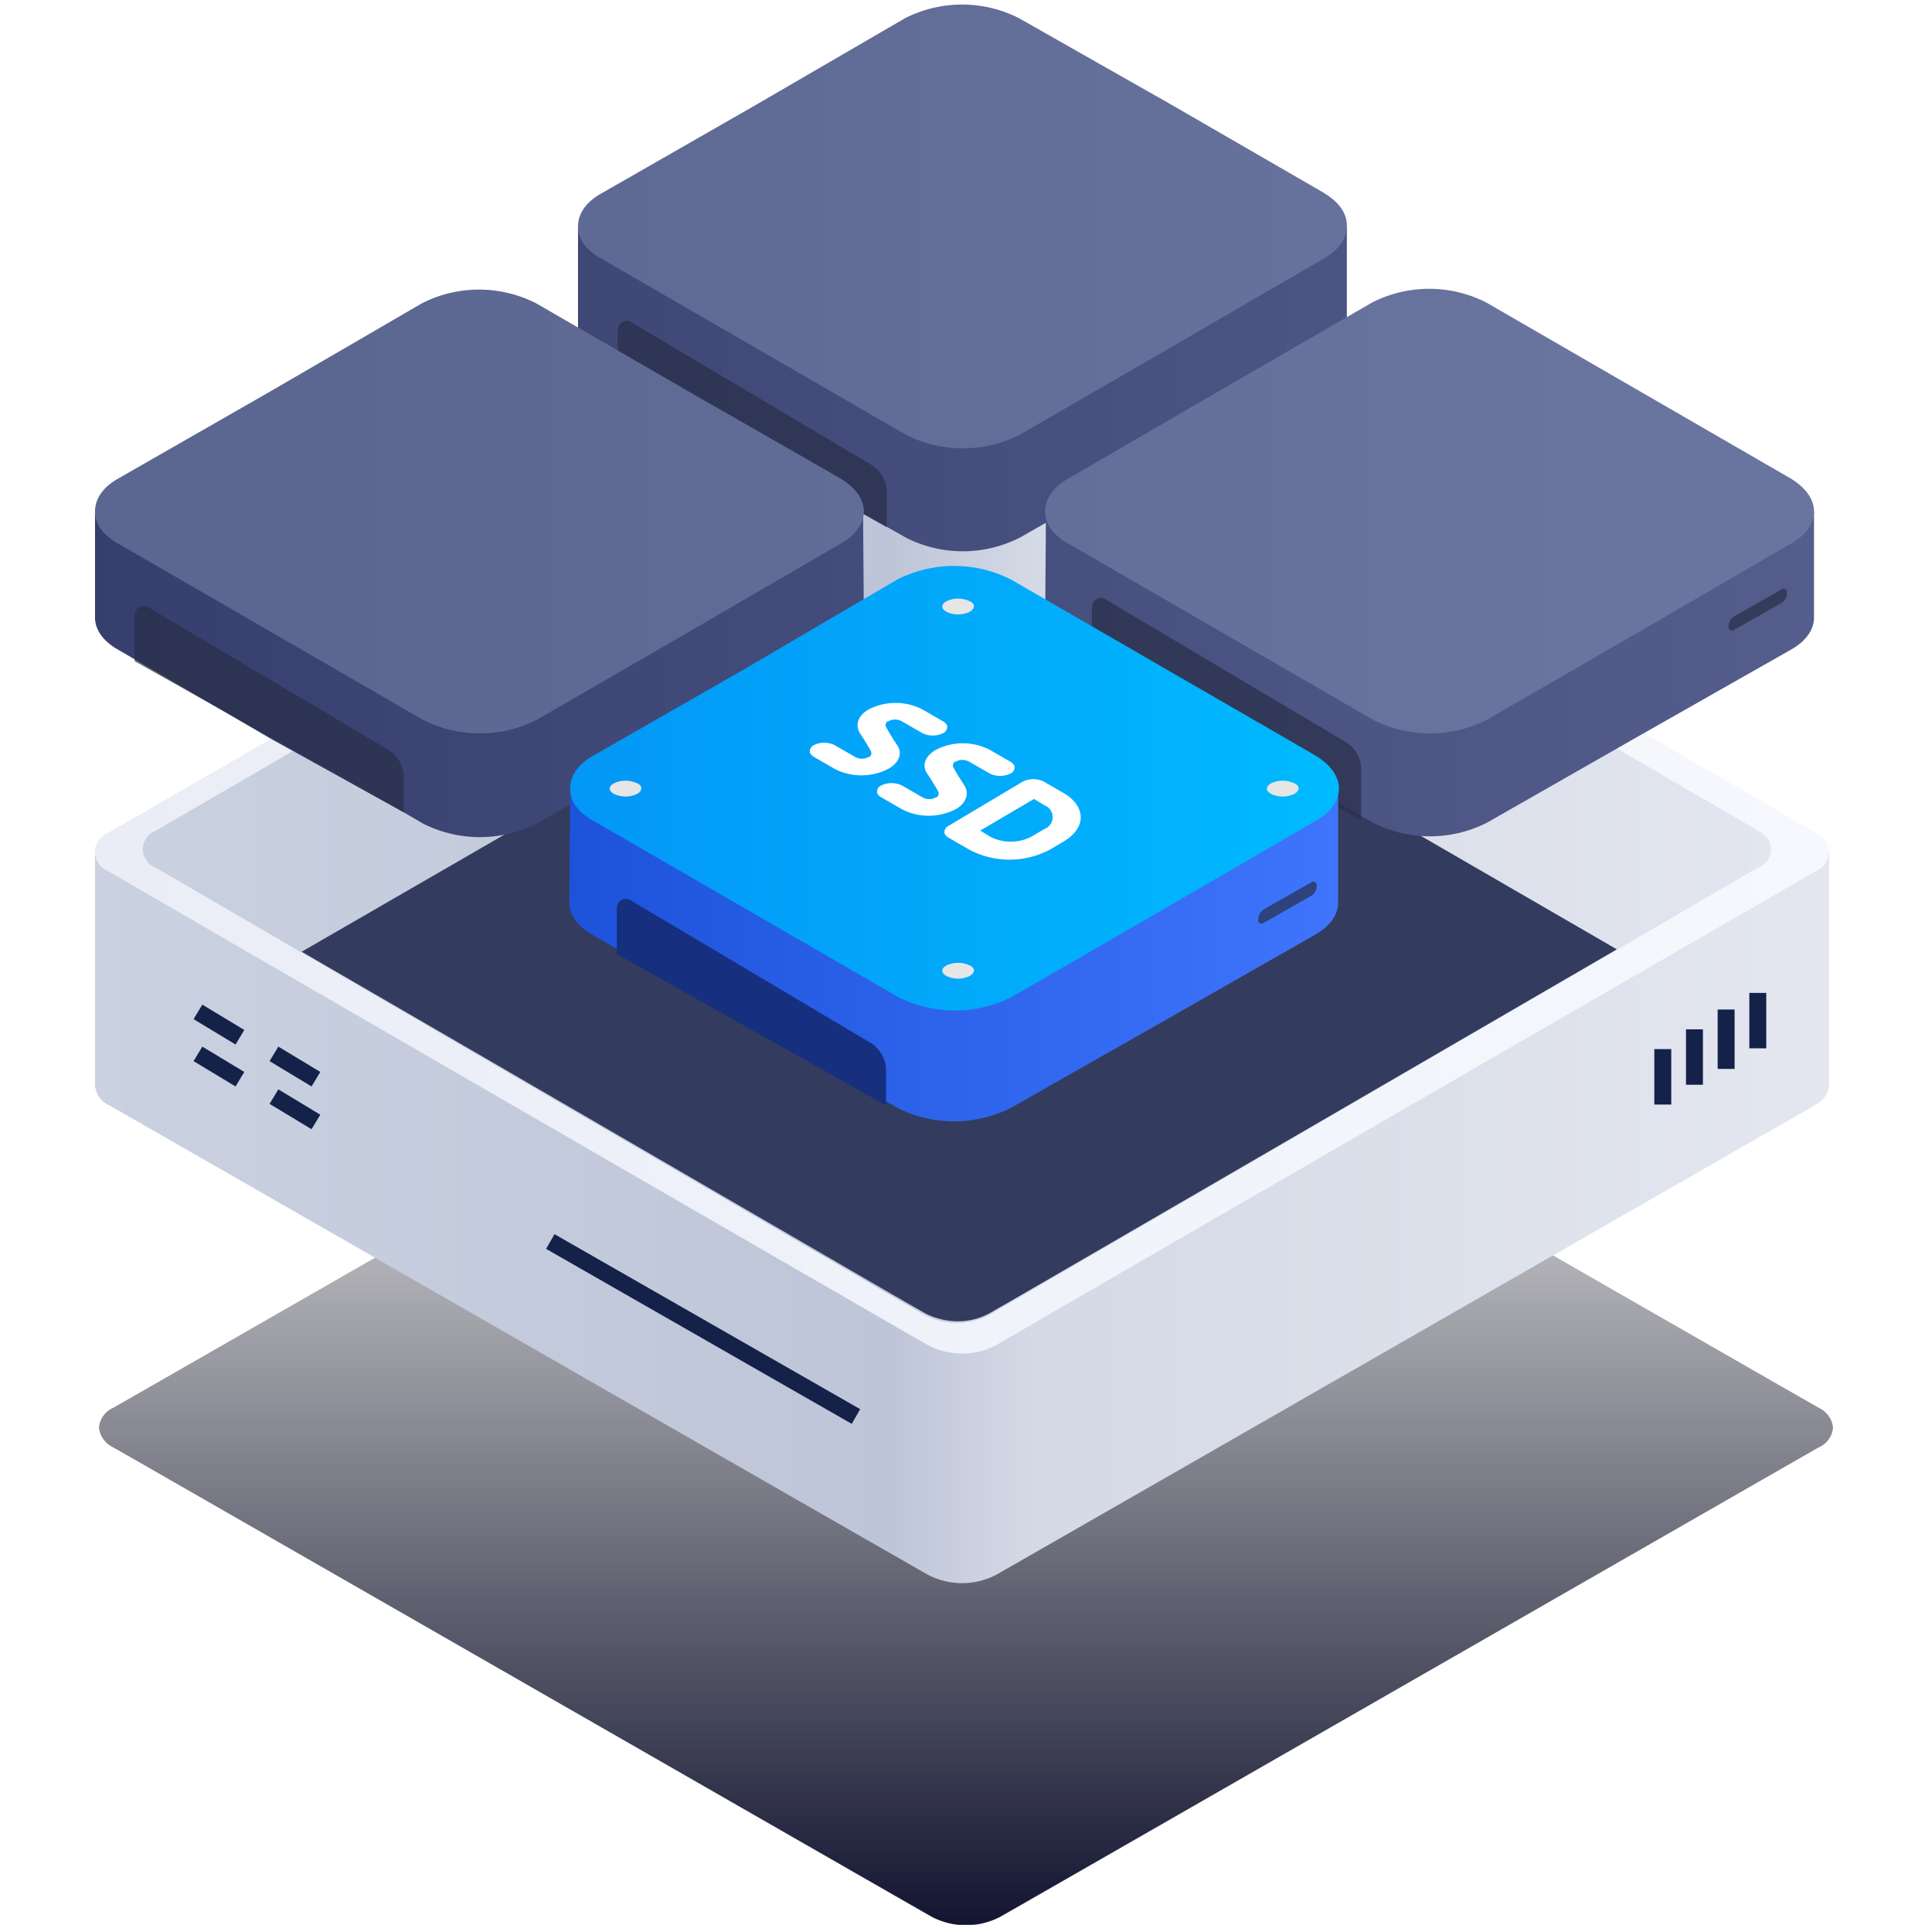 <svg class="svg-product is-animated" version="1.1" xmlns="http://www.w3.org/2000/svg" xmlns:xlink="http://www.w3.org/1999/xlink" x="0px" y="0px" viewBox="0 0 244 243.1" style="enable-background:new 0 0 244 243.1;" xml:space="preserve" data-animation="" data-animation-options="type: packageIcon; delay: 320;" width="244"  height="243.1" >
	<g class="animation-element" data-animation-shadow="">
		<path class="svg-product__shadow" d="M122,117.5a9.07,9.07,0,0,0-4.3,1c-1.1.6-102.3,58.7-103.4,59.3a3,3,0,0,0-1.8,2.5h0a3.13,3.13,0,0,0,1.8,2.5c1.1.6,102.3,58.7,103.4,59.3a9.33,9.33,0,0,0,8.6,0c1.1-.6,102.3-58.7,103.4-59.3a3,3,0,0,0,1.8-2.5h0a3.13,3.13,0,0,0-1.8-2.5c-1.1-.6-102.3-58.7-103.4-59.3a10.43,10.43,0,0,0-4.3-1" fill="url(&quot;#svg-gradient__gray-shadow&quot;)"></path>
	</g>
	<g class="svg-product__bottom animation-element" data-animation-bottom="">
		<path class="svg-product__bottom-st1" d="M231,107.9C231,107.9,231,108.1,231,107.9c0,0.1,0,0.1,0,0.2v29c-0.1,1.1-0.8,2-1.8,2.5c-1.1,0.6-102.3,58.7-103.4,59.3c-2.7,1.4-5.9,1.4-8.6,0c-1.1-0.6-102.3-58.7-103.4-59.3c-1-0.4-1.7-1.4-1.8-2.5V108l0,0l0,0v-0.5h0.1c0.3-0.9,0.9-1.6,1.7-2c1.1-0.6,102.3-59.6,103.4-60.2c2.7-1.4,5.9-1.4,8.6,0c1.1,0.6,102.3,59.6,103.4,60.2c0.8,0.4,1.4,1.1,1.7,2h0.1V107.9z" fill="url(&quot;#svg-gradient__gray-middle&quot;)"></path>
		<path class="svg-product__bottom-st2" d="M229.2,110.1c-1.1,0.6-102.3,59.1-103.4,59.8c-2.7,1.4-5.9,1.4-8.6,0c-1.1-0.6-102.3-59.1-103.4-59.8c-1.4-0.5-2.1-2-1.7-3.3c0.3-0.8,0.9-1.4,1.7-1.7c1.1-0.6,102.3-59.1,103.4-59.8c2.7-1.4,5.9-1.4,8.6,0c1.1,0.6,102.3,59.1,103.4,59.8c1.4,0.5,2.1,2,1.6,3.3C230.6,109.1,230,109.8,229.2,110.1z M222,104.9c-1-0.6-96-55.9-97.1-56.5c-2.5-1.3-5.6-1.3-8.1,0c-1,0.6-96,55.9-97.1,56.5c-1.3,0.5-2,1.9-1.5,3.2c0.3,0.7,0.8,1.3,1.5,1.5c1,0.6,96.1,55.9,97.1,56.5c2.5,1.3,5.6,1.3,8.1,0c1-0.6,96.1-55.9,97.1-56.5c1.3-0.4,2-1.9,1.5-3.2
		C223.3,105.8,222.7,105.3,222,104.9z" fill="url(&quot;#svg-gradient__gray-top-light&quot;)"></path>
		<path class="svg-product__bottom-st3" d="M116.9,165.9c-0.8-0.4-50.8-29.5-78.8-45.7c30.3-17.5,78.3-45.2,79-45.7c2.7-1.4,5.9-1.4,8.6,0c0.8,0.4,48.1,27.8,78.5,45.4c-27.9,16.2-78.5,45.6-79.3,46C122.5,167.2,119.5,167.2,116.9,165.9z" fill="#333C5E"></path>
		<g>
			<path class="svg-product__bottom-st5" d="M25,127.8l5.3,3.2" stroke="#142149" fill="none" stroke-width="2.139px"></path>
			<path class="svg-product__bottom-st6" d="M25,133.1l5.3,3.2" stroke="#142149" fill="none" stroke-width="2.139px"></path>
			<path class="svg-product__bottom-st6" d="M34.6,133.1l5.3,3.2" stroke="#142149" fill="none" stroke-width="2.139px"></path>
			<path class="svg-product__bottom-st5" d="M34.6,138.5l5.3,3.2" stroke="#142149" fill="none" stroke-width="2.139px"></path>
		</g>
		<g>
			<path class="svg-product__bottom-st7" d="M210,132.5v7" stroke="#142149" fill="none" stroke-width="2.139px"></path>
			<path class="svg-product__bottom-st7" d="M214,130v7" stroke="#142149" fill="none" stroke-width="2.139px"></path>
			<path class="svg-product__bottom-st7" d="M218,127.5v7.5" stroke="#142149" fill="none" stroke-width="2.139px"></path>
			<path class="svg-product__bottom-st7" d="M222,125.4v7" stroke="#142149" fill="none" stroke-width="2.139px"></path>
		</g>
		<path class="svg-product__bottom-st8" d="M69.5,156.8l38.6,22.1" stroke="#142149" fill="none" stroke-width="2.139px"></path>
	</g>
	<g class="svg-product__top animation-element" data-animation-top="">
		<g>
			<path class="svg-product__block-storage-st10" d="M73,42c0,1.5,1,3,3,4.1L95.2,57l19.2,10.9a15.89,15.89,0,0,0,14.4,0L147.9,57l19.2-10.9c2-1.1,3-2.6,3-4.1V28.6H73V42Zm59,36c0,1.5,1,3,3,4.1L154.2,93l19.2,10.9a15.89,15.89,0,0,0,14.4,0L206.9,93l19.2-10.9c2-1.1,3-2.6,3-4.1V64.6h-97L132,78ZM109,64.6H12V78c0,1.5,1,3,3,4.1l2.4,1.4,16.8,9.8L51,102.6l2.4,1.4a15.89,15.89,0,0,0,14.4,0L86.9,93l19.2-10.9c2-1.1,3-2.6,3-4.1L109,64.6Z" fill="url(&quot;#svg-gradient__dark-middle-2&quot;)"></path>
			<path class="svg-product__block-storage-st11" d="M18.9,76.8a1.12,1.12,0,0,0-1.6.1,1.61,1.61,0,0,0-.3.9v5.7l34,19.1V97.9a4.17,4.17,0,0,0-1.8-3.1Zm61-36a1.12,1.12,0,0,0-1.6.1,1.61,1.61,0,0,0-.3.9v5.7l34,19.1V61.9a4.17,4.17,0,0,0-1.8-3.1Zm59.9,35a1.12,1.12,0,0,0-1.6.1,1.61,1.61,0,0,0-.3.9v7.3l34,19.5V96.9a4.17,4.17,0,0,0-1.8-3.1Z" fill="#292E47"></path>
			<path class="svg-product__block-storage-st12" d="M226.1,68.7c2-1.1,3-2.6,3-4.1s-1-3-3-4.2L206.9,49.3,187.7,38.2a15.89,15.89,0,0,0-14.4,0L154.1,49.3,135,60.4c-2,1.1-3,2.6-3,4.2s1,3,3,4.1l19.2,11.1,19.2,11.1a15.89,15.89,0,0,0,14.4,0L207,79.8Zm-59-36c2-1.1,3-2.6,3-4.2s-1-3-3-4.2L147.9,13.2,128.7,2.3a15.89,15.89,0,0,0-14.4,0L95.2,13.4,76,24.4c-2,1.1-3,2.6-3,4.2s1,3,3,4.1L95.2,43.8l19.2,11.1a15.89,15.89,0,0,0,14.4,0L148,43.8Zm-61,36c2-1.1,3-2.6,3-4.1s-1-3-3-4.2l-19.2-11L67.7,38.3a15.89,15.89,0,0,0-14.4,0L34.2,49.4,15,60.4c-2,1.1-3,2.6-3,4.2s1,3,3,4.1L34.2,79.8,53.4,90.9a15.89,15.89,0,0,0,14.4,0L87,79.8Z" fill="url(&quot;#svg-gradient__dark-top-light&quot;)"></path>
		</g>
		<g>
			<path class="svg-product__block-storage-st13" d="M72,100.6h97V114c0,1.5-1,3-3,4.1L146.9,129l-19.2,10.9a15.89,15.89,0,0,1-14.4,0l-2.4-1.4L94.1,128.2l-16.8-8.7-2.4-1.4c-2-1.1-3-2.6-3-4.1l.1-13.4Z" fill="url(&quot;#svg-gradient__blue-middle-cls13&quot;)"></path>
			<path class="svg-product__block-storage-st14" d="M79.8,113.8a1.12,1.12,0,0,0-1.6.1,1.61,1.61,0,0,0-.3.9v5.7l34,19.1v-4.7a4.17,4.17,0,0,0-1.8-3.1Z" fill="#162F7E"></path>
			<path class="svg-product__block-storage-st15" d="M166.1,103.7c2-1.1,3-2.6,3-4.1s-1-3-3-4.2L146.9,84.3,127.7,73.2a15.89,15.89,0,0,0-14.4,0L94.2,84.4,75,95.4c-2,1.1-3,2.6-3,4.2s1,3,3,4.1l19.2,11.1,19.2,11.1a15.89,15.89,0,0,0,14.4,0L147,114.8Z" fill="url(&quot;#svg-gradient__blue-top-light-cls15&quot;)"></path>
			<path class="svg-product__block-storage-st16" d="M134.4,100.2l-2.6-1.5a3,3,0,0,0-2.6,0l-9.4,5.6a.88.88,0,0,0-.5,1,1.21,1.21,0,0,0,.5.5l2.6,1.5a10.84,10.84,0,0,0,10.2,0l1.7-1C137.2,104.6,137.2,101.9,134.4,100.2Zm-4.2,5.5a5.72,5.72,0,0,1-5.1,0l-1.3-.8,6.8-4,1.3.8a1.6,1.6,0,0,1,0,3Zm-24.8-8.6a7.42,7.42,0,0,0,6.8,0c1.4-.8,1.8-2,1.1-3-.4-.6-1.1-1.7-1.4-2.3a.57.57,0,0,1,.2-.7h.1a1.72,1.72,0,0,1,1.7,0l2.6,1.5a3,3,0,0,0,2.6,0,.88.88,0,0,0,.5-1,1.21,1.21,0,0,0-.5-.5l-2.6-1.5a7.42,7.42,0,0,0-6.8,0c-1.4.8-1.7,2-1.1,3,.4.6,1.1,1.7,1.4,2.3a.57.57,0,0,1-.2.7h-.1a1.72,1.72,0,0,1-1.7,0l-2.6-1.5a3,3,0,0,0-2.6,0,.88.88,0,0,0-.5,1,1.21,1.21,0,0,0,.5.5Zm8.5,5.1a7.42,7.42,0,0,0,6.8,0c1.4-.8,1.7-2,1.1-3-.4-.6-1.1-1.7-1.4-2.3a.57.57,0,0,1,.2-.7h.1a1.72,1.72,0,0,1,1.7,0l2.6,1.5a3,3,0,0,0,2.6,0,.83.83,0,0,0,.5-1,1.21,1.21,0,0,0-.5-.5L125,94.7a7.42,7.42,0,0,0-6.8,0c-1.4.8-1.8,2-1.1,3,.4.6,1.1,1.7,1.4,2.3a.57.57,0,0,1-.2.7h-.1a1.72,1.72,0,0,1-1.7,0l-2.6-1.5a3,3,0,0,0-2.6,0,.83.83,0,0,0-.5,1,1.21,1.21,0,0,0,.5.5Z" fill="#FFFFFF"></path>
			<path class="svg-product__block-storage-st17" d="M122.4,123.3a3.42,3.42,0,0,1-2.8,0c-.8-.4-.8-1,0-1.4a3.42,3.42,0,0,1,2.8,0C123.2,122.2,123.2,122.9,122.4,123.3Zm-42-23a3.42,3.42,0,0,1-2.8,0c-.8-.4-.8-1,0-1.4a3.42,3.42,0,0,1,2.8,0C81.2,99.2,81.2,99.9,80.4,100.3Zm83,0a3.42,3.42,0,0,1-2.8,0c-.8-.4-.8-1,0-1.4a3.42,3.42,0,0,1,2.8,0C164.2,99.2,164.2,99.9,163.4,100.3Zm-41-23a3.42,3.42,0,0,1-2.8,0c-.8-.4-.8-1,0-1.4a3.42,3.42,0,0,1,2.8,0C123.2,76.2,123.2,76.9,122.4,77.3Z" fill="#E6E6E6"></path>
		</g>
		<path class="svg-product__block-storage-st11" d="M159.7,116.5a.48.48,0,0,1-.7,0,.6.6,0,0,1-.1-.4,1.56,1.56,0,0,1,.8-1.3l5.8-3.3a.48.48,0,0,1,.7,0,.6.6,0,0,1,.1.4,1.56,1.56,0,0,1-.8,1.3Zm59.4-37a.48.48,0,0,1-.7,0,.6.6,0,0,1-.1-.4,1.56,1.56,0,0,1,.8-1.3l5.8-3.3a.48.48,0,0,1,.7,0,.6.6,0,0,1,.1.4,1.56,1.56,0,0,1-.8,1.3Z" fill="#292E47"></path>
	</g>
	<defs>
		<style>
			.svg-product__block-storage-st11 {
				isolation: isolate;
			}
			.svg-product__block-storage-st16 {
				fill: #fff;
			}
			.svg-product__block-storage-st10 {
				fill: url(#svg-gradient__dark-middle-2);
			}
			.svg-product__block-storage-st11 {
				fill: #292e47;
				opacity: 0.7;
			}
			.svg-product__block-storage-st12 {
				fill: url(#svg-gradient__dark-top-light);
			}
			.svg-product__block-storage-st13 {
				fill: url(#svg-gradient__blue-middle-cls13);
			}
			.svg-product__block-storage-st14 {
				fill: #162f7e;
			}
			.svg-product__block-storage-st15 {
				fill: url(#svg-gradient__blue-top-light-cls15);
			}
			.svg-product__block-storage-st17 {
				fill: #e6e6e6;
			}
		</style>
		<linearGradient id="svg-gradient__gray-middle" x1="0%" y1="0%" x2="100%" y2="0%">
	<stop offset="0" style="stop-color:#CAD1E0"></stop>
	<stop offset="0.46" style="stop-color:#BEC5D8"></stop>
	<stop offset="0.54" style="stop-color:#D4D9E6"></stop>
	<stop offset="1" style="stop-color:#E4E7F0"></stop>
</linearGradient>
		<linearGradient id="svg-gradient__gray-top-dark" x1="0%" y1="0%" x2="100%" y2="0%">
	<stop offset="0" style="stop-color:#99A1BE"></stop>
	<stop offset="1" style="stop-color:#B3BACF"></stop>
</linearGradient>
		<linearGradient id="svg-gradient__gray-top-light" x1="0%" y1="0%" x2="100%" y2="0%">
	<stop offset="0" style="stop-color:#EAEDF6"></stop>
	<stop offset="1" style="stop-color:#F6F8FE"></stop>
</linearGradient>
		<linearGradient id="svg-gradient__gray-shadow" x1="122.26" y1="-395.29" x2="122.26" y2="-520.94" gradientTransform="matrix(1, 0, 0, -1, 0, -278)" gradientUnits="userSpaceOnUse">
	<stop offset="0" stop-color="#13151e" stop-opacity="0"></stop>
	<stop offset="1" stop-color="#131532"></stop>
</linearGradient>
		<linearGradient id="svg-gradient__dark-top-dark" gradientUnits="userSpaceOnUse" x1="12" y1="419.933" x2="232" y2="419.933" gradientTransform="matrix(1 0 0 1 0 -356)">
	<stop offset="5.139655e-03" style="stop-color:#3F4B75"></stop>
	<stop offset="1" style="stop-color:#636F99"></stop>
</linearGradient>
		<linearGradient id="svg-gradient__dark-top-light" gradientUnits="userSpaceOnUse" x1="41.697" y1="400.85" x2="200.853" y2="400.85" gradientTransform="matrix(1 0 0 1 0 -356)">
	<stop offset="0" style="stop-color:#5B6791"></stop>
	<stop offset="1" style="stop-color:#69759F"></stop>
</linearGradient>
		<linearGradient id="svg-gradient__dark-middle" gradientUnits="userSpaceOnUse" x1="0%" y1="0%" x2="100%" y2="0%">
	<stop offset="0" stop-color="#373f6e"></stop>
	<stop offset="1" stop-color="#5a6291"></stop>
</linearGradient>
<linearGradient id="svg-gradient__dark-middle-2" gradientUnits="userSpaceOnUse" x1="0%" y1="0%" x2="100%" y2="0%">
	<stop offset="0.01" stop-color="#353d6c"></stop>
	<stop offset="1" stop-color="#575f8e"></stop>
</linearGradient>
		<linearGradient id="svg-gradient__dark-middle" gradientUnits="userSpaceOnUse" x1="0%" y1="0%" x2="100%" y2="0%">
	<stop offset="0" stop-color="#373f6e"></stop>
	<stop offset="1" stop-color="#5a6291"></stop>
</linearGradient>
<linearGradient id="svg-gradient__dark-middle-2" gradientUnits="userSpaceOnUse" x1="0%" y1="0%" x2="100%" y2="0%">
	<stop offset="0.01" stop-color="#353d6c"></stop>
	<stop offset="1" stop-color="#575f8e"></stop>
</linearGradient>
		<linearGradient id="svg-gradient__blue-middle" gradientUnits="userSpaceOnUse" x1="2.398682e-02" y1="191.141" x2="181.987" y2="191.141">
	<stop offset="0" style="stop-color:#1D53DA"></stop>
	<stop offset="1" style="stop-color:#3F75FC"></stop>
</linearGradient>
<linearGradient id="svg-gradient__blue-top-dark" gradientUnits="userSpaceOnUse" x1="5.257527e-03" y1="150.01" x2="182.015" y2="150.01">
	<stop offset="0" style="stop-color:#0B3EBF"></stop>
	<stop offset="1" style="stop-color:#2E5FDB"></stop>
</linearGradient>
<linearGradient id="svg-gradient__blue-top-light" gradientUnits="userSpaceOnUse" x1="44.265" y1="111.234" x2="137.753" y2="17.746">
	<stop offset="0" style="stop-color:#0397F6"></stop>
	<stop offset="1" style="stop-color:#00BAFF"></stop>
</linearGradient>
		<linearGradient id="svg-gradient__blue-middle-cls13" x1="72.02" y1="477.11" x2="169.12" y2="477.11" xlink:href="#svg-gradient__blue-middle"></linearGradient>
		<linearGradient id="svg-gradient__blue-top-light-cls15" x1="72" y1="455.55" x2="169.1" y2="455.55" xlink:href="#svg-gradient__blue-top-light"></linearGradient>
<linearGradient id="svg-gradient__gray-shadow" x1="122.26" y1="-395.29" x2="122.26" y2="-520.94" gradientTransform="matrix(1, 0, 0, -1, 0, -278)" gradientUnits="userSpaceOnUse">
	<stop offset="0" stop-color="#13151e" stop-opacity="0"></stop>
	<stop offset="1" stop-color="#131532"></stop>
</linearGradient><linearGradient id="svg-gradient__gray-middle" x1="0%" y1="0%" x2="100%" y2="0%">
	<stop offset="0" style="stop-color:#CAD1E0"></stop>
	<stop offset="0.46" style="stop-color:#BEC5D8"></stop>
	<stop offset="0.54" style="stop-color:#D4D9E6"></stop>
	<stop offset="1" style="stop-color:#E4E7F0"></stop>
</linearGradient><linearGradient id="svg-gradient__gray-top-light" x1="0%" y1="0%" x2="100%" y2="0%">
	<stop offset="0" style="stop-color:#EAEDF6"></stop>
	<stop offset="1" style="stop-color:#F6F8FE"></stop>
</linearGradient><linearGradient id="svg-gradient__dark-middle-2" gradientUnits="userSpaceOnUse" x1="0%" y1="0%" x2="100%" y2="0%">
	<stop offset="0.01" stop-color="#353d6c"></stop>
	<stop offset="1" stop-color="#575f8e"></stop>
</linearGradient><linearGradient id="svg-gradient__dark-top-light" gradientUnits="userSpaceOnUse" x1="41.697" y1="400.85" x2="200.853" y2="400.85" gradientTransform="matrix(1 0 0 1 0 -356)">
	<stop offset="0" style="stop-color:#5B6791"></stop>
	<stop offset="1" style="stop-color:#69759F"></stop>
</linearGradient><linearGradient id="svg-gradient__blue-middle-cls13" x1="72.02" y1="477.11" x2="169.12" y2="477.11" xlink:href="#svg-gradient__blue-middle"></linearGradient><linearGradient id="svg-gradient__blue-top-light-cls15" x1="72" y1="455.55" x2="169.1" y2="455.55" xlink:href="#svg-gradient__blue-top-light"></linearGradient></defs></svg>